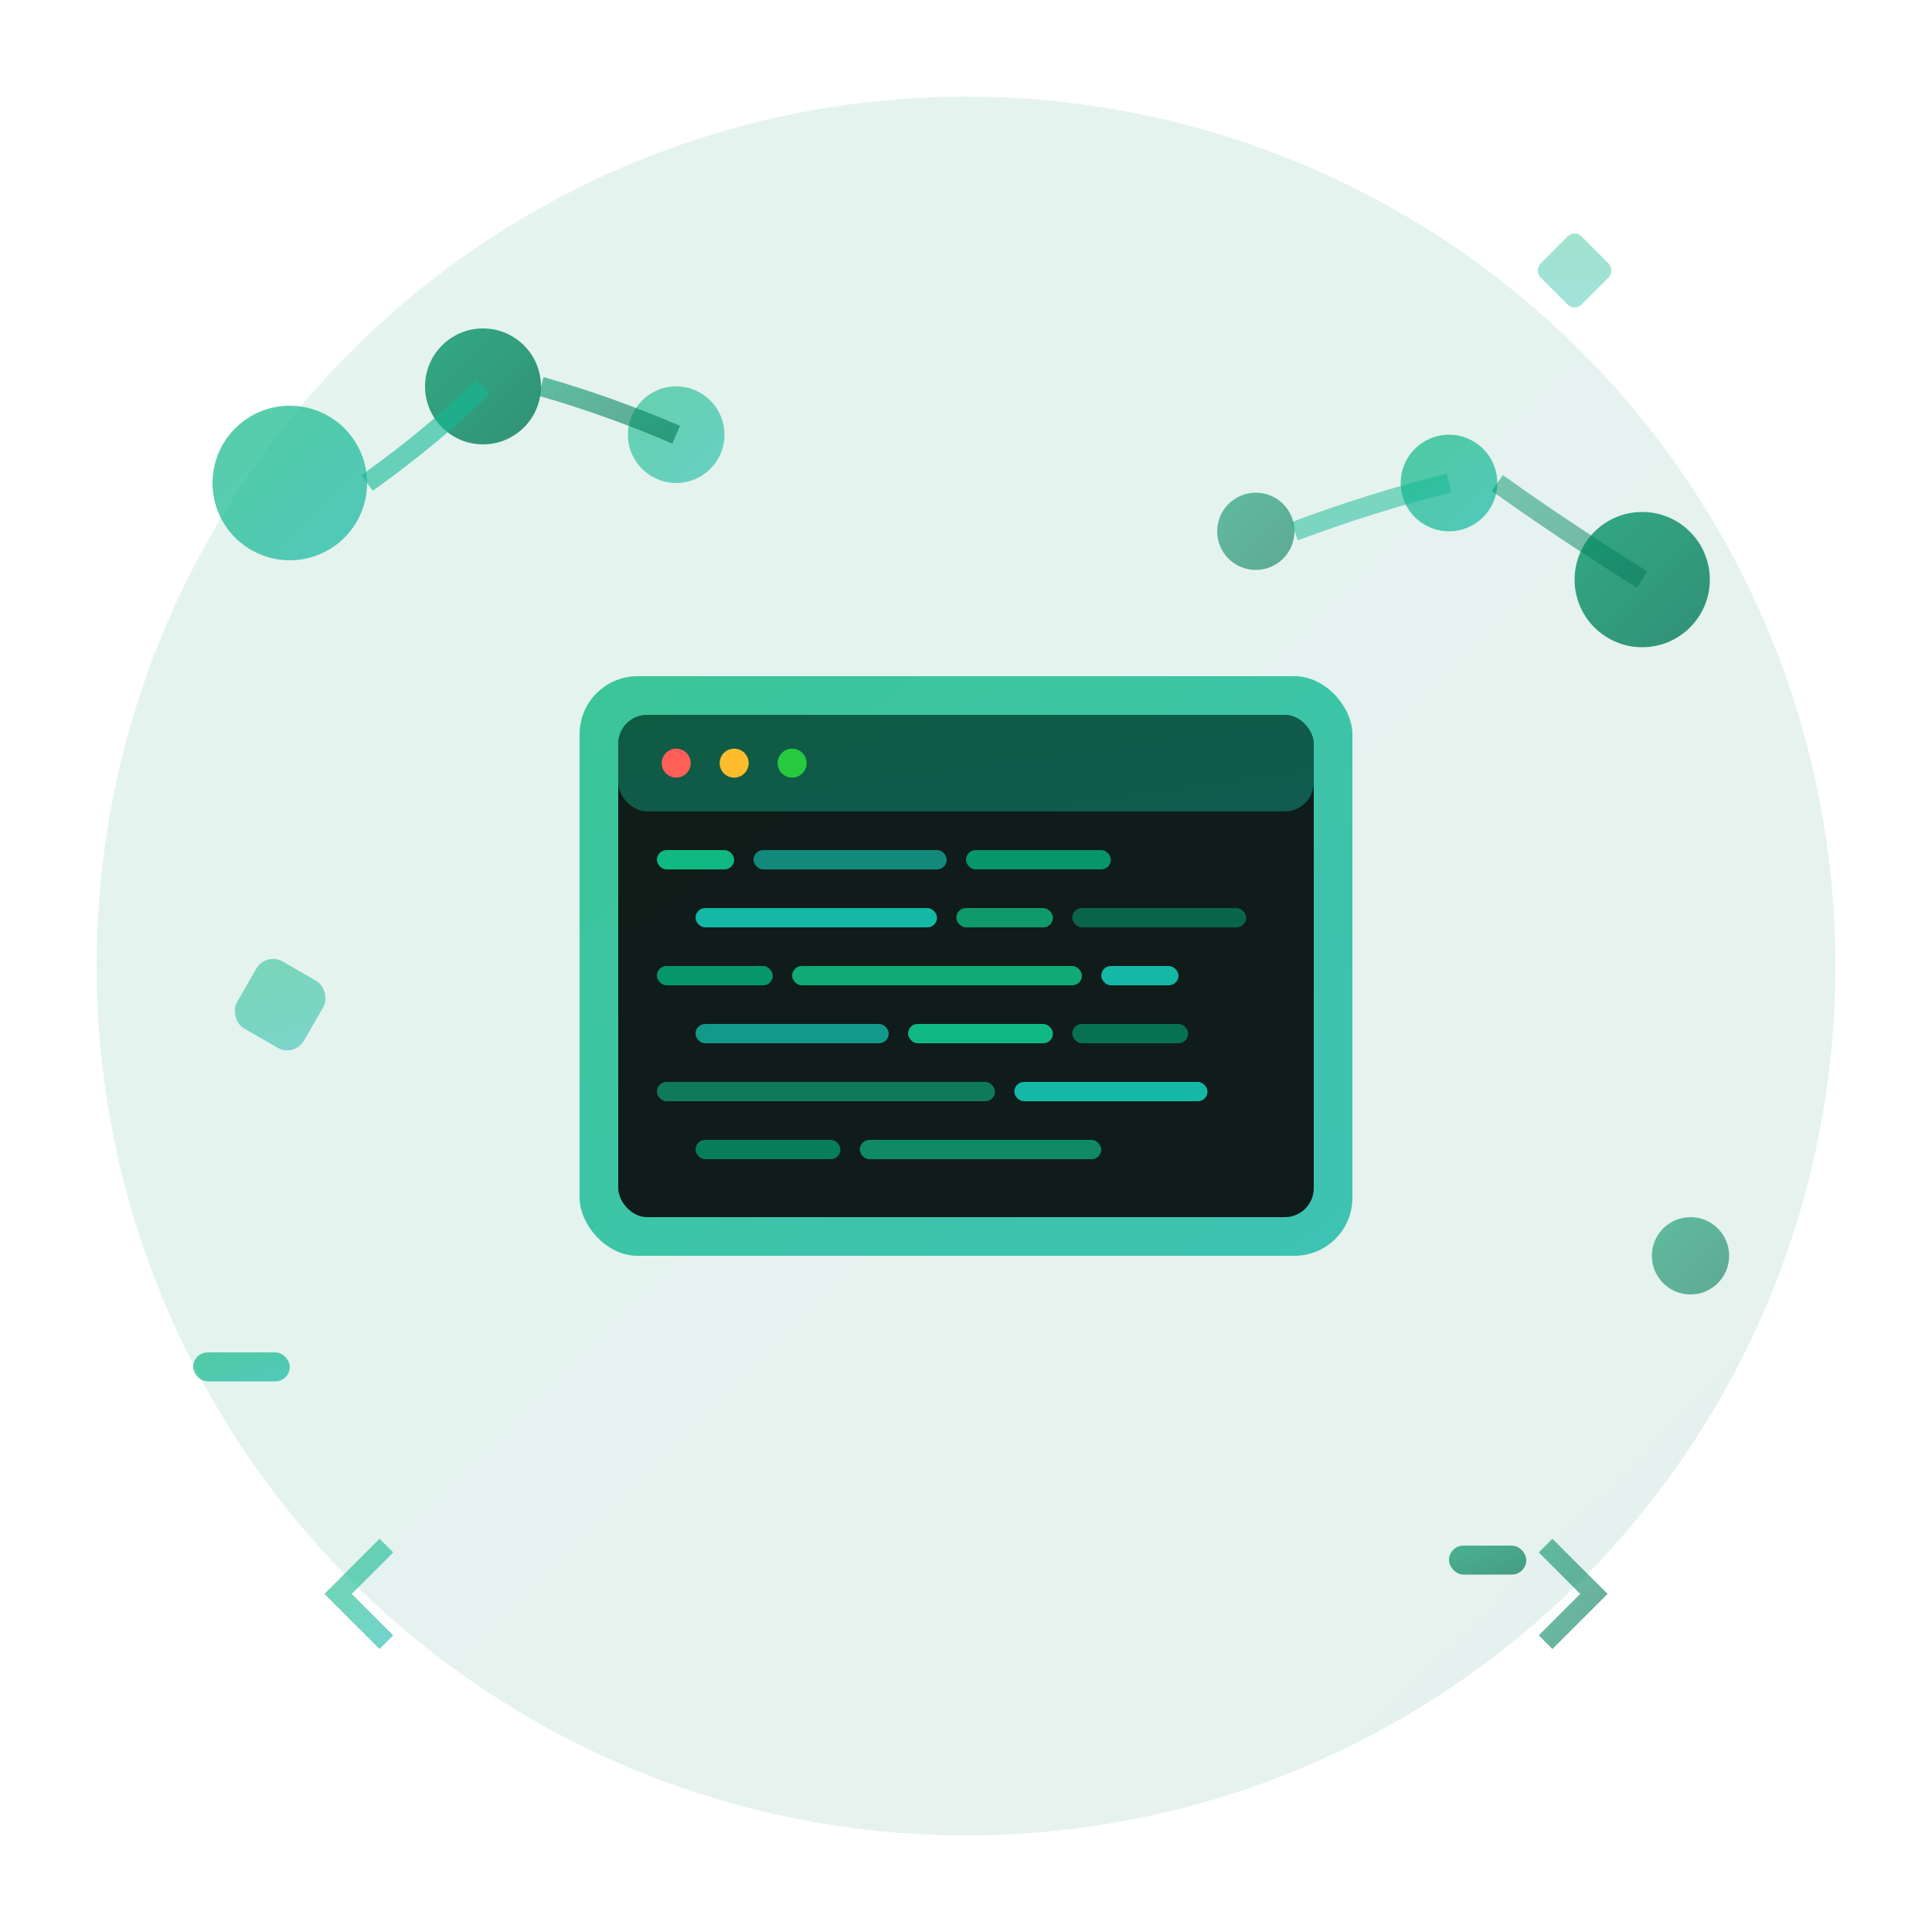 <svg viewBox="0 0 200 200" xmlns="http://www.w3.org/2000/svg">
  <defs>
    <linearGradient id="flowGrad" x1="0%" y1="0%" x2="100%" y2="100%">
      <stop offset="0%" style="stop-color:#059669;stop-opacity:1" />
      <stop offset="100%" style="stop-color:#047857;stop-opacity:1" />
    </linearGradient>
    <linearGradient id="codeGrad" x1="0%" y1="0%" x2="100%" y2="100%">
      <stop offset="0%" style="stop-color:#10b981;stop-opacity:1" />
      <stop offset="100%" style="stop-color:#14b8a6;stop-opacity:1" />
    </linearGradient>
  </defs>
  
  <!-- Background -->
  <circle cx="100" cy="100" r="90" fill="url(#flowGrad)" opacity="0.1"/>
  
  <!-- Central Code Editor -->
  <rect x="60" y="70" width="80" height="60" rx="6" fill="url(#codeGrad)" opacity="0.8"/>
  <rect x="64" y="74" width="72" height="52" rx="3" fill="#0a0a0a" opacity="0.9"/>
  
  <!-- Code Editor Header -->
  <rect x="64" y="74" width="72" height="10" rx="3" fill="url(#codeGrad)" opacity="0.4"/>
  <circle cx="70" cy="79" r="1.5" fill="#ff5f56"/>
  <circle cx="76" cy="79" r="1.5" fill="#ffbd2e"/>
  <circle cx="82" cy="79" r="1.5" fill="#27ca3f"/>
  
  <!-- Code Lines with Syntax Highlighting -->
  <rect x="68" y="88" width="8" height="2" rx="1" fill="#10b981"/>
  <rect x="78" y="88" width="20" height="2" rx="1" fill="#14b8a6" opacity="0.7"/>
  <rect x="100" y="88" width="15" height="2" rx="1" fill="#059669"/>
  
  <rect x="72" y="94" width="25" height="2" rx="1" fill="#14b8a6"/>
  <rect x="99" y="94" width="10" height="2" rx="1" fill="#10b981" opacity="0.8"/>
  <rect x="111" y="94" width="18" height="2" rx="1" fill="#059669" opacity="0.6"/>
  
  <rect x="68" y="100" width="12" height="2" rx="1" fill="#059669"/>
  <rect x="82" y="100" width="30" height="2" rx="1" fill="#10b981" opacity="0.9"/>
  <rect x="114" y="100" width="8" height="2" rx="1" fill="#14b8a6"/>
  
  <rect x="72" y="106" width="20" height="2" rx="1" fill="#14b8a6" opacity="0.8"/>
  <rect x="94" y="106" width="15" height="2" rx="1" fill="#10b981"/>
  <rect x="111" y="106" width="12" height="2" rx="1" fill="#059669" opacity="0.7"/>
  
  <rect x="68" y="112" width="35" height="2" rx="1" fill="#10b981" opacity="0.6"/>
  <rect x="105" y="112" width="20" height="2" rx="1" fill="#14b8a6"/>
  
  <rect x="72" y="118" width="15" height="2" rx="1" fill="#059669" opacity="0.8"/>
  <rect x="89" y="118" width="25" height="2" rx="1" fill="#10b981" opacity="0.7"/>
  
  <!-- Git Flow Visualization -->
  <circle cx="30" cy="50" r="8" fill="url(#codeGrad)" opacity="0.7"/>
  <circle cx="50" cy="40" r="6" fill="url(#flowGrad)" opacity="0.8"/>
  <circle cx="70" cy="45" r="5" fill="url(#codeGrad)" opacity="0.6"/>
  
  <!-- Connecting Lines -->
  <path d="M38 50 Q45 45 50 40" stroke="url(#codeGrad)" stroke-width="2" fill="none" opacity="0.6"/>
  <path d="M56 40 Q63 42 70 45" stroke="url(#flowGrad)" stroke-width="2" fill="none" opacity="0.6"/>
  
  <!-- Output/Deploy Flow -->
  <circle cx="170" cy="60" r="7" fill="url(#flowGrad)" opacity="0.8"/>
  <circle cx="150" cy="50" r="5" fill="url(#codeGrad)" opacity="0.7"/>
  <circle cx="130" cy="55" r="4" fill="url(#flowGrad)" opacity="0.6"/>
  
  <path d="M134 55 Q142 52 150 50" stroke="url(#codeGrad)" stroke-width="2" fill="none" opacity="0.5"/>
  <path d="M155 50 Q162 55 170 60" stroke="url(#flowGrad)" stroke-width="2" fill="none" opacity="0.5"/>
  
  <!-- Data Flow Indicators -->
  <rect x="20" y="140" width="10" height="3" rx="1.5" fill="url(#codeGrad)" opacity="0.7">
    <animateTransform attributeName="transform" attributeType="XML" type="translate" values="0,0; 20,0; 40,0" dur="3s" repeatCount="indefinite"/>
  </rect>
  
  <rect x="150" y="160" width="8" height="3" rx="1.5" fill="url(#flowGrad)" opacity="0.7">
    <animateTransform attributeName="transform" attributeType="XML" type="translate" values="0,0; -15,0; -30,0" dur="2.5s" repeatCount="indefinite"/>
  </rect>
  
  <!-- Function/Method Brackets -->
  <path d="M40 160 L35 165 L40 170" stroke="url(#codeGrad)" stroke-width="2" fill="none" opacity="0.6"/>
  <path d="M160 160 L165 165 L160 170" stroke="url(#flowGrad)" stroke-width="2" fill="none" opacity="0.6"/>
  
  <!-- Floating Code Elements -->
  <rect x="25" y="100" width="8" height="8" rx="2" fill="url(#codeGrad)" opacity="0.5" transform="rotate(30 29 104)"/>
  <circle cx="175" cy="130" r="4" fill="url(#flowGrad)" opacity="0.6"/>
  <rect x="160" y="25" width="6" height="6" rx="1" fill="url(#codeGrad)" opacity="0.4" transform="rotate(45 163 28)"/>
</svg>